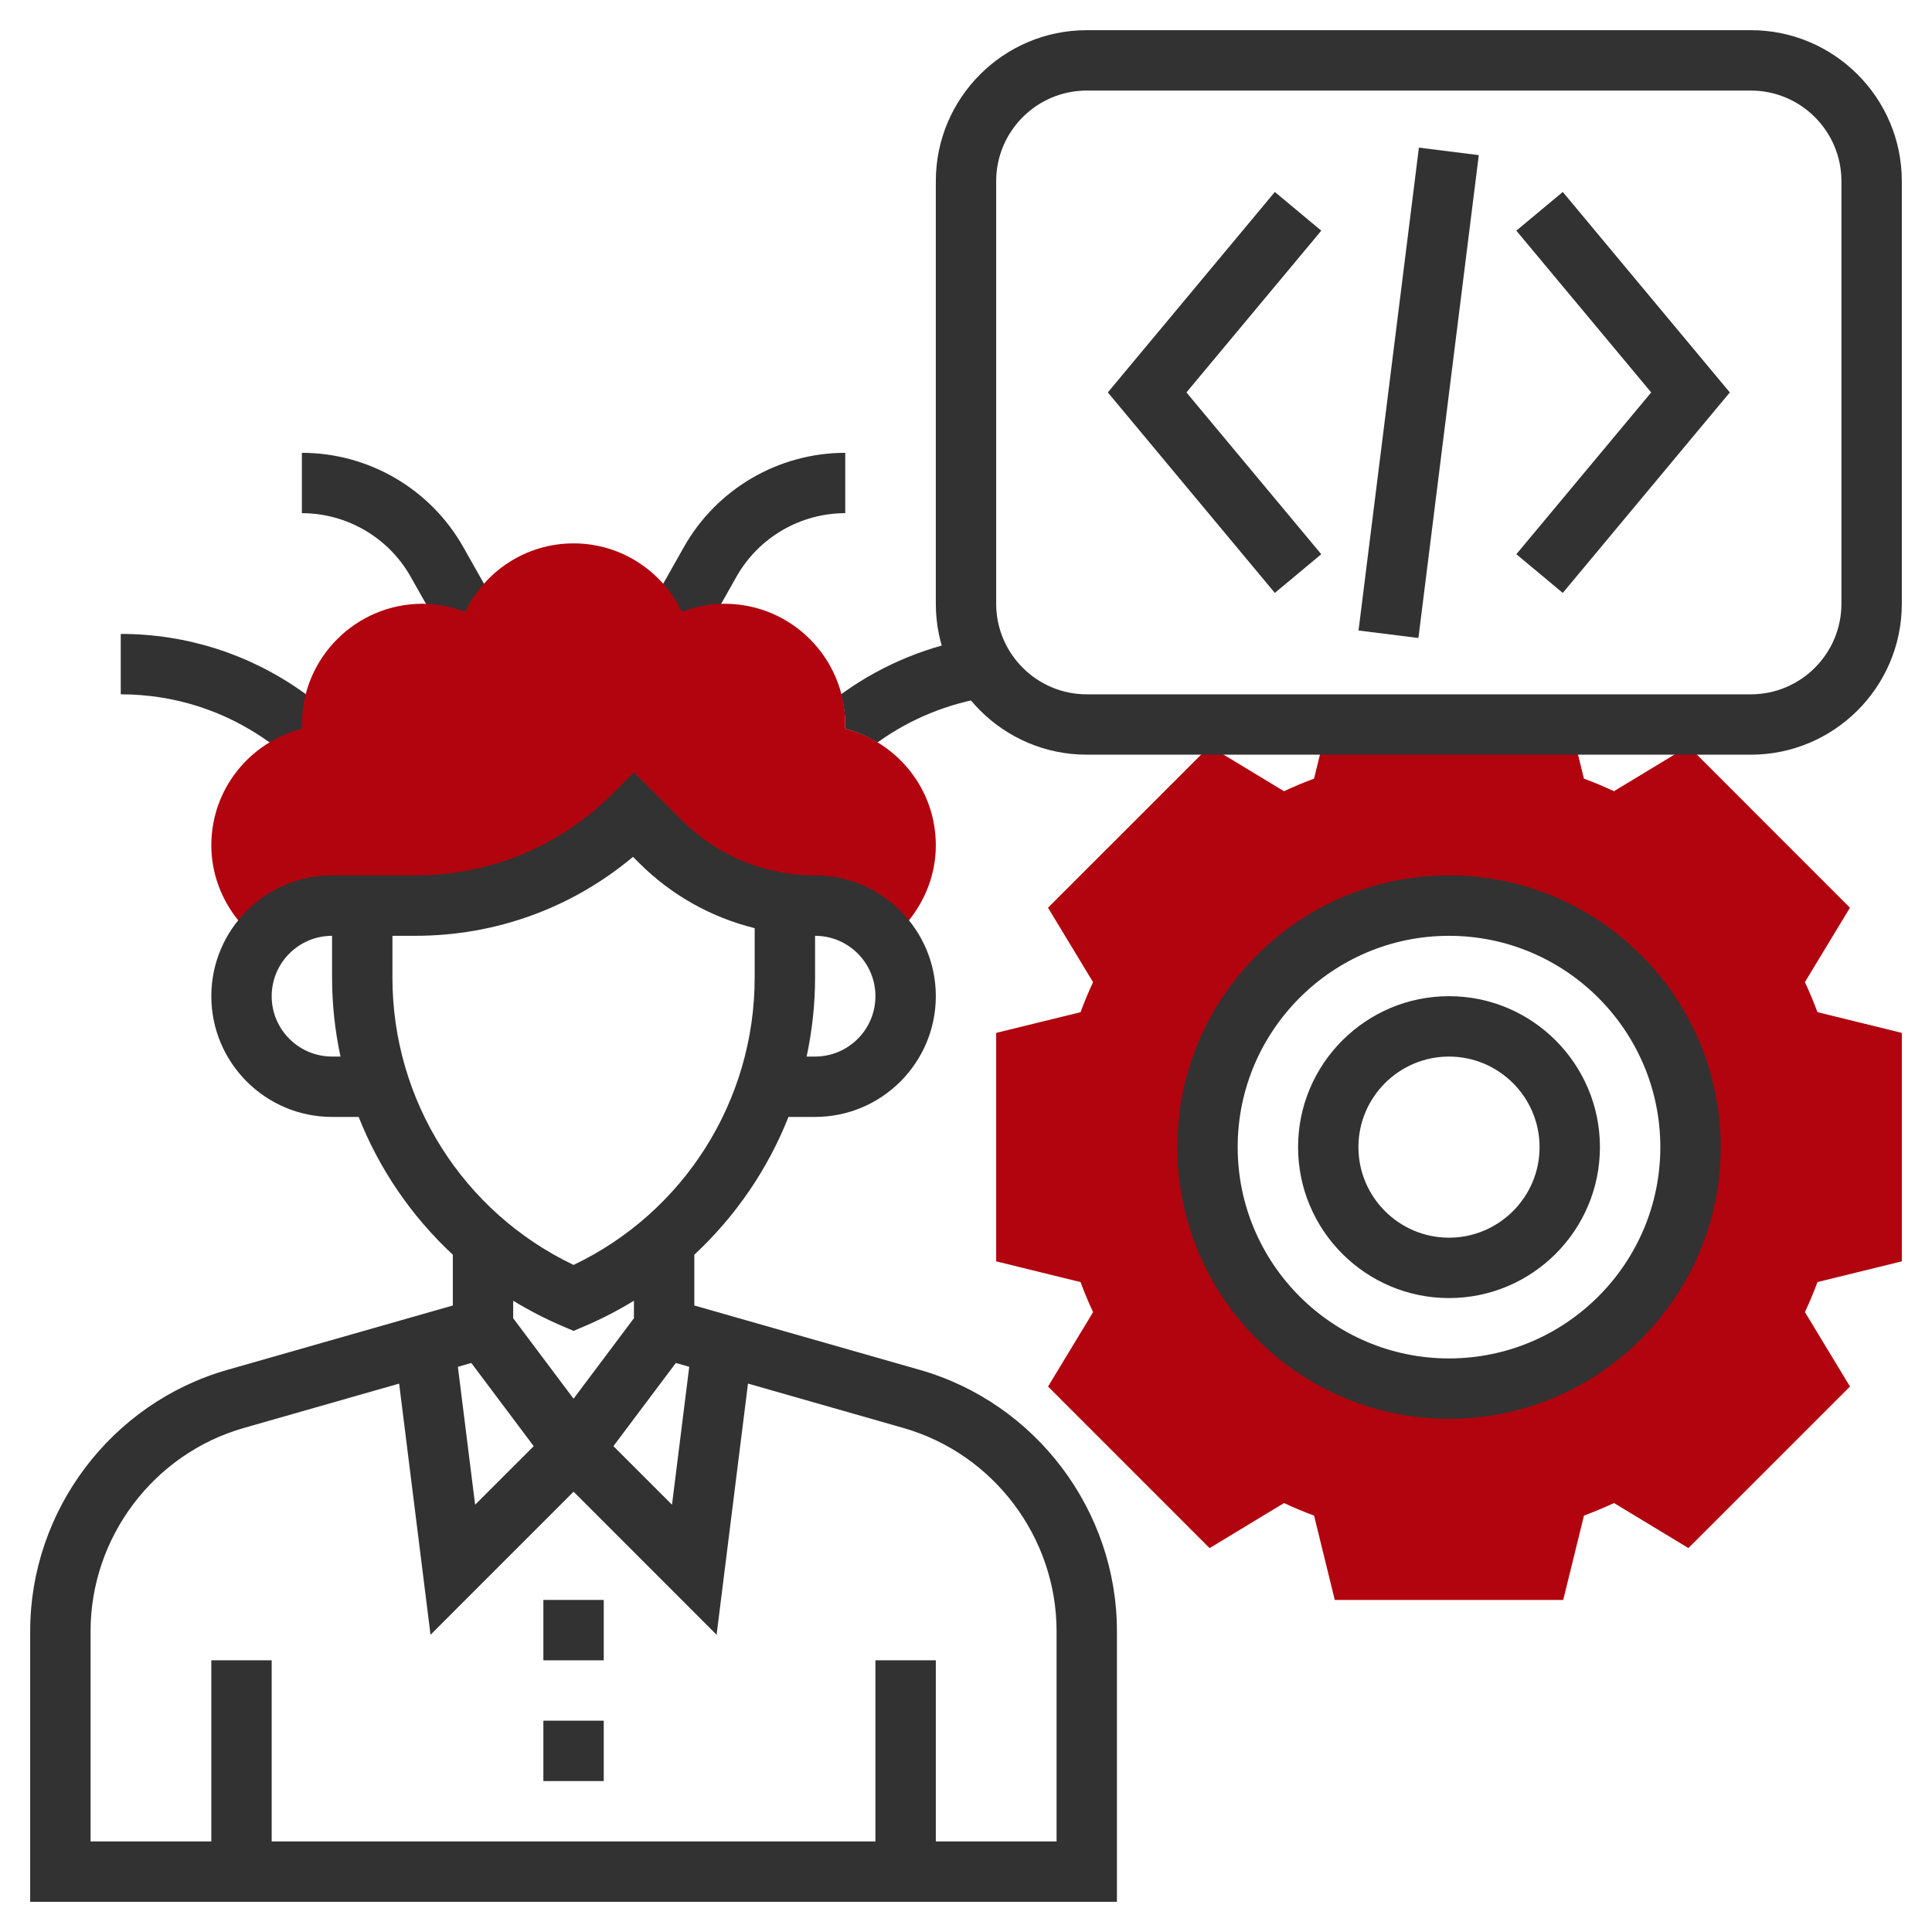 <svg width="100" height="100" viewBox="0 0 100 100" fill="none" xmlns="http://www.w3.org/2000/svg">
<path d="M14.744 38.987L13.859 38.361C11.622 36.775 8.992 35.938 6.25 35.938V32.812C9.642 32.812 12.898 33.85 15.664 35.812L16.548 36.439L14.744 38.987Z" fill="#323232"/>
<path d="M22.716 32.438L21.255 29.85C20.111 27.822 17.953 26.562 15.625 26.562V23.438C19.08 23.438 22.28 25.306 23.978 28.314L25.439 30.902L22.716 32.438Z" fill="#323232"/>
<path d="M36.659 32.438L33.938 30.903L35.398 28.316C37.095 25.306 40.295 23.438 43.75 23.438V26.562C41.422 26.562 39.264 27.822 38.119 29.85L36.659 32.438Z" fill="#323232"/>
<path d="M43.75 37.5C43.75 37.574 43.731 37.641 43.728 37.713L43.73 37.714C44.333 37.869 44.894 38.12 45.413 38.433L45.517 38.36C47.17 37.189 49.1 36.405 51.1 36.094L50.617 33.005C48.142 33.391 45.753 34.361 43.71 35.811L43.528 35.939C43.66 36.442 43.75 36.958 43.75 37.5Z" fill="#323232"/>
<path d="M43.728 37.714C43.731 37.642 43.75 37.573 43.75 37.5C43.75 34.048 40.952 31.25 37.5 31.25C36.722 31.25 35.986 31.409 35.298 31.669C34.288 29.578 32.166 28.125 29.688 28.125C27.209 28.125 25.087 29.578 24.077 31.669C23.389 31.409 22.653 31.25 21.875 31.25C18.423 31.25 15.625 34.048 15.625 37.5C15.625 37.573 15.644 37.642 15.647 37.714C12.944 38.403 10.938 40.833 10.938 43.75C10.938 45.236 11.478 46.583 12.345 47.656L13.439 48.75H13.459C14.314 47.617 15.659 46.875 17.188 46.875H18.75L21.802 46.859C25.934 46.781 29.883 45.117 32.812 42.188L34.186 43.561C36.308 45.683 39.186 46.875 42.188 46.875C43.716 46.875 45.061 47.617 45.916 48.75H45.938L47.031 47.656C47.897 46.583 48.438 45.236 48.438 43.75C48.438 40.833 46.431 38.403 43.728 37.714Z" fill="#B1040E"/>
<path d="M47.614 70.906L35.938 67.572V64.944C38.073 62.956 39.741 60.52 40.811 57.812H42.188C45.634 57.812 48.438 55.009 48.438 51.562C48.438 48.115 45.634 45.312 42.188 45.312C39.583 45.312 37.133 44.298 35.291 42.456L32.812 39.978L31.708 41.083C28.98 43.811 25.355 45.312 21.497 45.312H17.188C13.741 45.312 10.938 48.115 10.938 51.562C10.938 55.009 13.741 57.812 17.188 57.812H18.564C19.634 60.522 21.302 62.956 23.438 64.944V67.572L11.761 70.906C5.756 72.623 1.562 78.183 1.562 84.428V98.437H57.812V84.428C57.812 78.183 53.619 72.623 47.614 70.906ZM34.98 70.547L35.675 70.745L34.783 77.884L31.75 74.853L34.98 70.547ZM45.312 51.562C45.312 53.286 43.911 54.687 42.188 54.687H41.752C42.034 53.361 42.188 51.994 42.188 50.6V48.437C43.911 48.437 45.312 49.839 45.312 51.562ZM17.188 54.687C15.464 54.687 14.062 53.286 14.062 51.562C14.062 49.839 15.464 48.437 17.188 48.437V50.6C17.188 51.994 17.341 53.361 17.623 54.687H17.188ZM20.312 50.6V48.437H21.497C25.664 48.437 29.609 46.995 32.764 44.35L33.081 44.666C34.758 46.342 36.819 47.484 39.062 48.042V50.6C39.062 56.977 35.405 62.742 29.688 65.473C23.97 62.742 20.312 56.977 20.312 50.6ZM29.072 68.623L29.688 68.887L30.303 68.623C31.18 68.248 32.016 67.811 32.812 67.325V68.231L29.688 72.397L26.562 68.231V67.325C27.359 67.811 28.197 68.248 29.072 68.623ZM24.395 70.547L27.625 74.853L24.592 77.884L23.7 70.745L24.395 70.547ZM54.688 95.312H48.438V85.937H45.312V95.312H14.062V85.937H10.938V95.312H4.688V84.428C4.688 79.572 7.95 75.245 12.619 73.912L20.659 71.615L22.284 84.615L29.688 77.209L37.091 84.614L38.716 71.614L46.756 73.911C51.425 75.245 54.688 79.572 54.688 84.428V95.312Z" fill="#323232"/>
<path d="M28.125 89.062H31.25V92.188H28.125V89.062Z" fill="#323232"/>
<path d="M28.125 82.812H31.25V85.938H28.125V82.812Z" fill="#323232"/>
<path d="M98.438 65.287V53.462L94.072 52.389C93.88 51.87 93.662 51.352 93.422 50.834L95.753 46.983L87.391 38.62L83.539 40.952C83.022 40.711 82.503 40.494 81.984 40.302L81.297 37.5H68.703L68.014 40.303C67.495 40.495 66.977 40.712 66.459 40.953L62.608 38.622L54.245 46.984L56.577 50.836C56.336 51.352 56.119 51.872 55.927 52.391L51.562 53.462V65.287L55.928 66.361C56.12 66.88 56.337 67.4 56.578 67.916L54.247 71.767L62.609 80.13L66.461 77.798C66.977 78.039 67.497 78.256 68.016 78.448L69.088 82.812H80.912L81.986 78.447C82.505 78.255 83.023 78.037 83.541 77.797L87.392 80.128L95.755 71.766L93.423 67.914C93.664 67.397 93.881 66.878 94.073 66.359L98.438 65.287ZM75 71.875C68.097 71.875 62.5 66.278 62.5 59.375C62.5 52.472 68.097 46.875 75 46.875C81.903 46.875 87.5 52.472 87.5 59.375C87.5 66.278 81.903 71.875 75 71.875Z" fill="#B1040E"/>
<path d="M78.486 11.939L85.466 20.312L78.486 28.686L80.889 30.689L89.535 20.312L80.889 9.936L78.486 11.939Z" fill="#323232"/>
<path d="M65.986 9.936L57.341 20.312L65.986 30.689L68.389 28.686L61.41 20.312L68.389 11.939L65.986 9.936Z" fill="#323232"/>
<path d="M70.317 32.635L73.442 7.641L76.542 8.029L73.417 33.023L70.317 32.635Z" fill="#323232"/>
<path d="M90.625 1.562H56.25C51.942 1.562 48.438 5.067 48.438 9.375V31.25C48.438 35.558 51.942 39.062 56.25 39.062H90.625C94.933 39.062 98.438 35.558 98.438 31.25V9.375C98.438 5.067 94.933 1.562 90.625 1.562ZM95.312 31.25C95.312 33.834 93.209 35.938 90.625 35.938H56.25C53.666 35.938 51.562 33.834 51.562 31.25V9.375C51.562 6.791 53.666 4.688 56.25 4.688H90.625C93.209 4.688 95.312 6.791 95.312 9.375V31.25Z" fill="#323232"/>
<path d="M75 73.438C67.245 73.438 60.938 67.13 60.938 59.375C60.938 51.62 67.245 45.312 75 45.312C82.755 45.312 89.062 51.62 89.062 59.375C89.062 67.13 82.755 73.438 75 73.438ZM75 48.438C68.97 48.438 64.062 53.345 64.062 59.375C64.062 65.405 68.97 70.312 75 70.312C81.03 70.312 85.938 65.405 85.938 59.375C85.938 53.345 81.03 48.438 75 48.438Z" fill="#323232"/>
<path d="M75 67.188C70.692 67.188 67.188 63.683 67.188 59.375C67.188 55.067 70.692 51.562 75 51.562C79.308 51.562 82.812 55.067 82.812 59.375C82.812 63.683 79.308 67.188 75 67.188ZM75 54.688C72.416 54.688 70.312 56.791 70.312 59.375C70.312 61.959 72.416 64.062 75 64.062C77.584 64.062 79.688 61.959 79.688 59.375C79.688 56.791 77.584 54.688 75 54.688Z" fill="#323232"/>
</svg>
